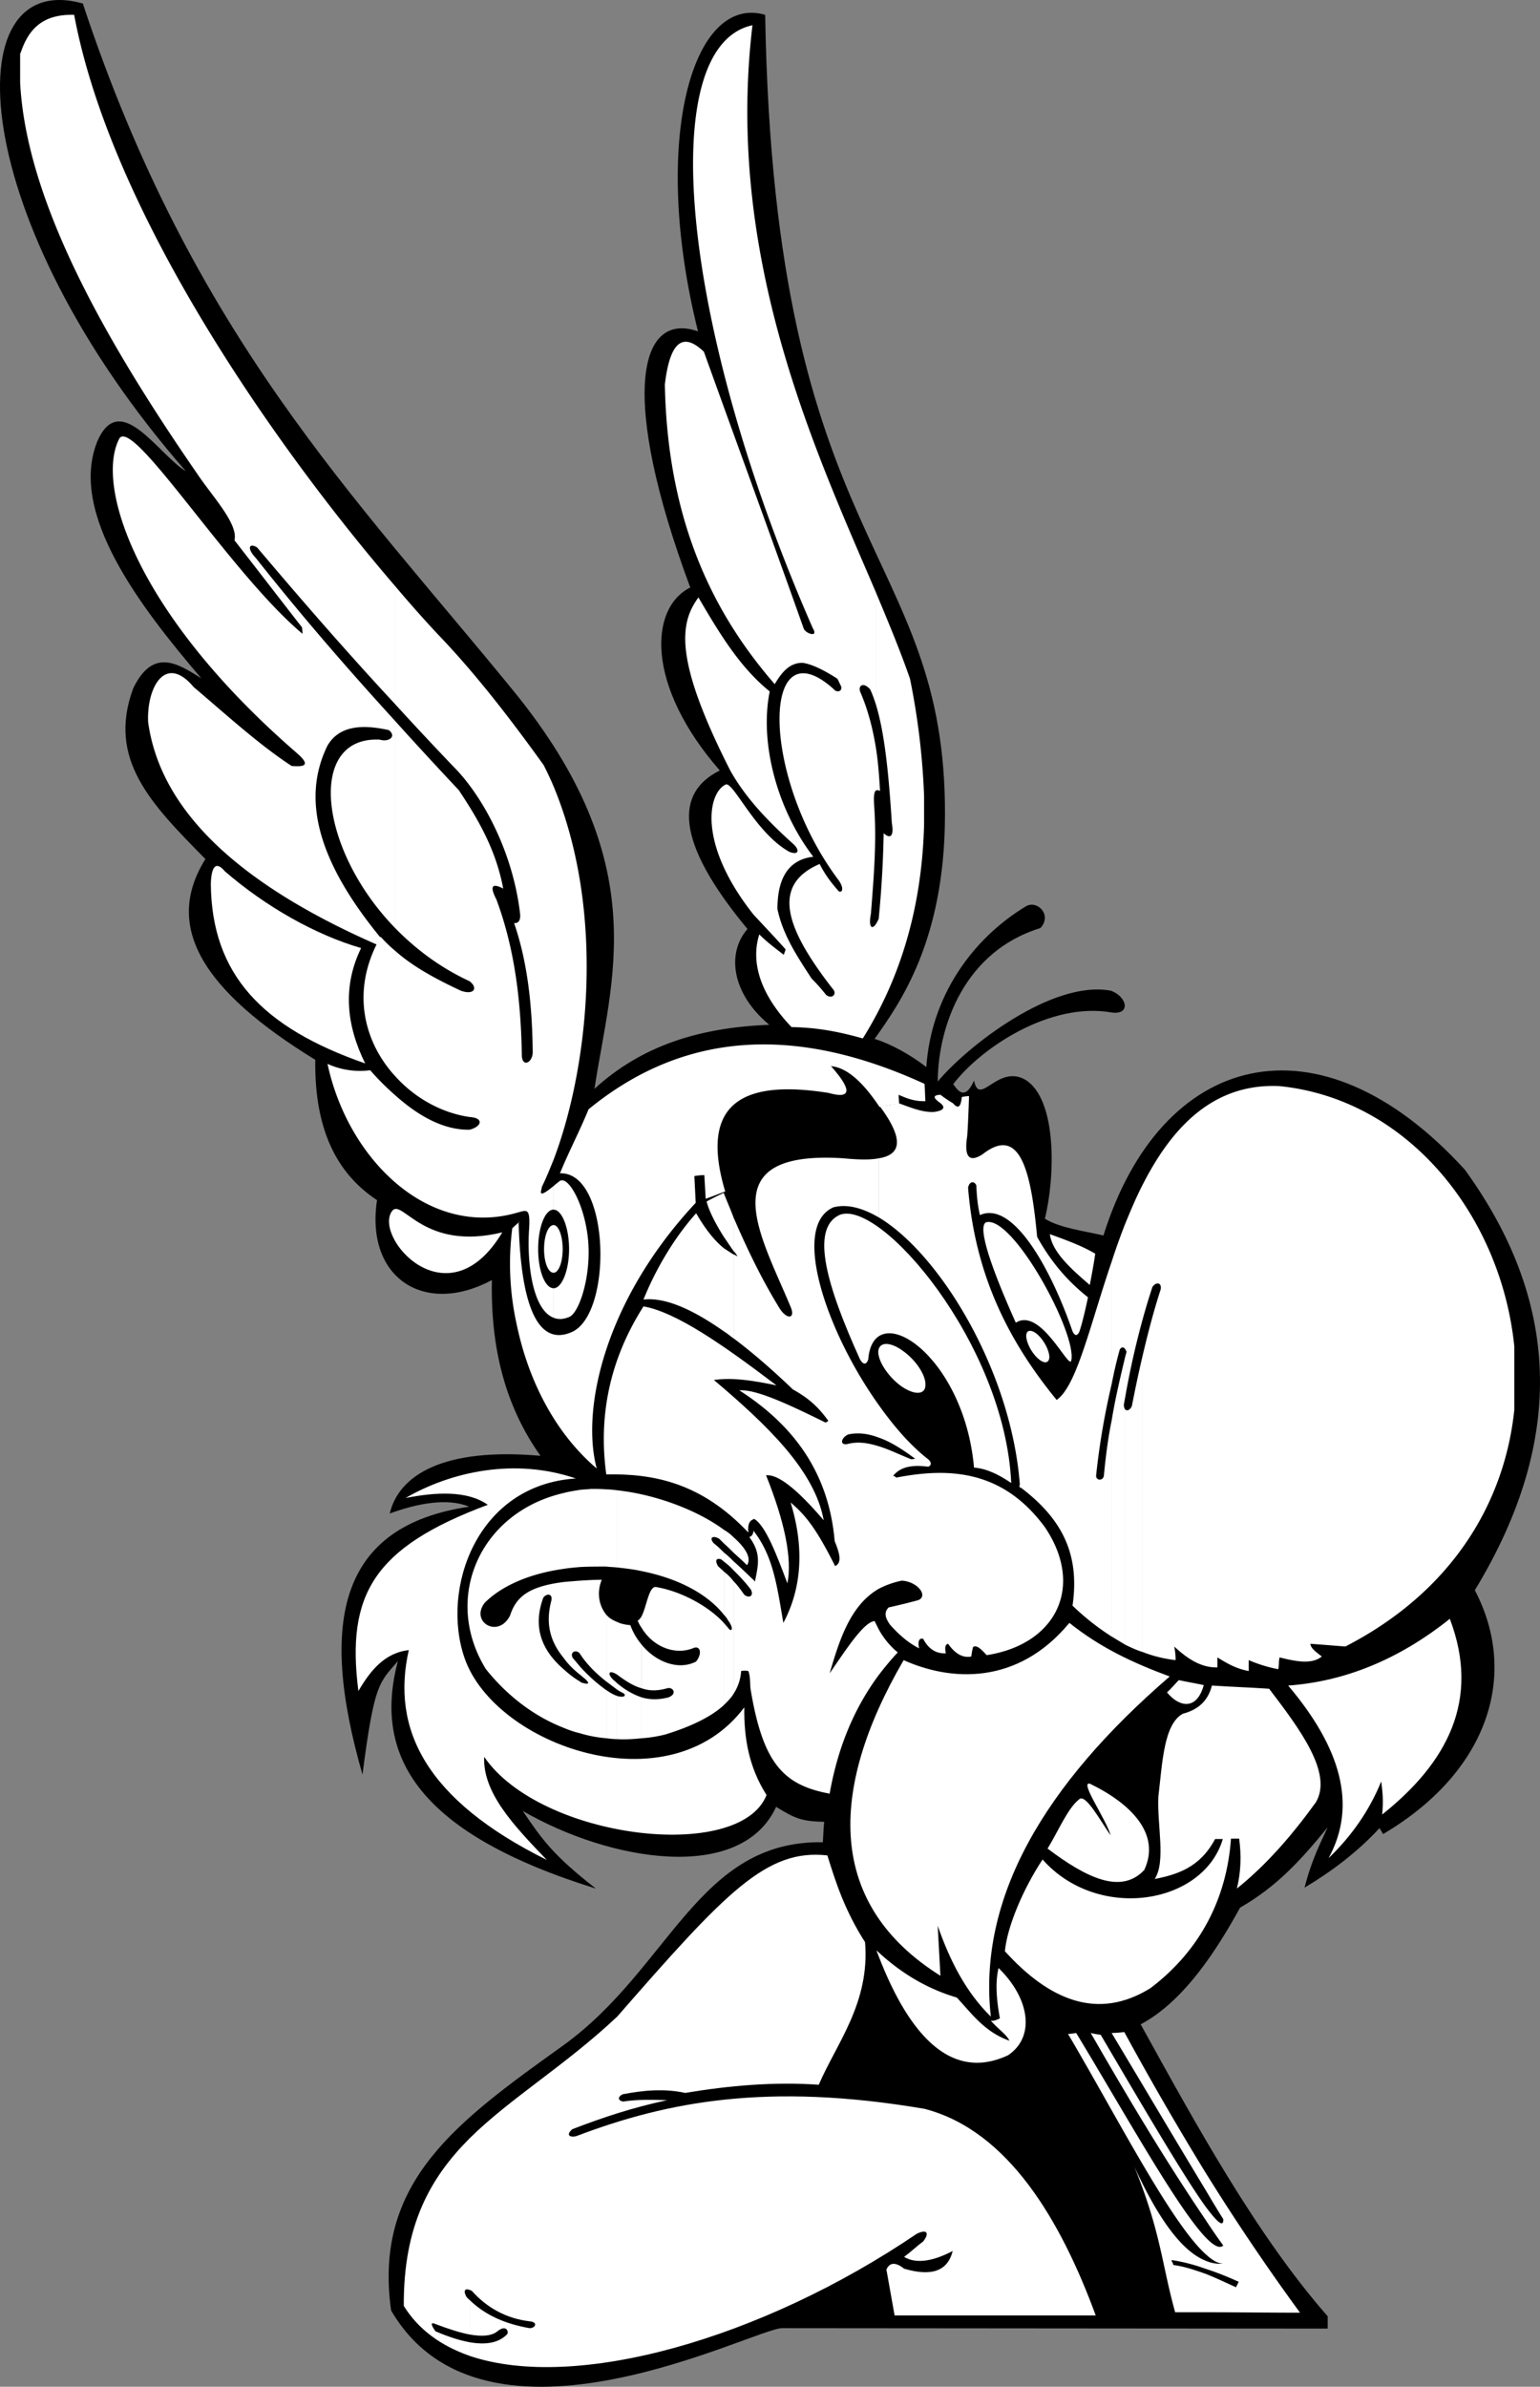<?xml version="1.0" encoding="UTF-8" standalone="no"?>
<svg
   width="1108.275"
   height="1717.222"
   viewBox="0 0 85.451 132.402"
   version="1.1"
   id="svg28"
   sodipodi:docname="asterix.svg"
   inkscape:version="1.4 (e7c3feb100, 2024-10-09)"
   xmlns:inkscape="http://www.inkscape.org/namespaces/inkscape"
   xmlns:sodipodi="http://sodipodi.sourceforge.net/DTD/sodipodi-0.dtd"
   xmlns="http://www.w3.org/2000/svg"
   xmlns:svg="http://www.w3.org/2000/svg">
  <rect x="0" y="0" width="85.451" height="132.402" fill="#808080" stroke="none"/>
  <defs
     id="defs28" />
  <sodipodi:namedview
     id="namedview28"
     pagecolor="#505050"
     bordercolor="#eeeeee"
     borderopacity="1"
     inkscape:showpageshadow="0"
     inkscape:pageopacity="0"
     inkscape:pagecheckerboard="0"
     inkscape:deskcolor="#d1d1d1"
     inkscape:zoom="0.32"
     inkscape:cx="914.0625"
     inkscape:cy="1140.625"
     inkscape:window-width="1920"
     inkscape:window-height="1008"
     inkscape:window-x="0"
     inkscape:window-y="0"
     inkscape:window-maximized="1"
     inkscape:current-layer="g29" />
  <g
     fill-rule="evenodd"
     clip-rule="evenodd"
     id="g28"
     transform="translate(-25.879,-8.504)">
    <path
       fill="#ffffff"
       fill-opacity="0"
       d="M 0,0 H 192.756 V 192.756 H 0 Z"
       id="path1" />
    <g
       id="g30">
      <path
         d="m 68.337,9.327 c 0.504,29.828 10.051,29.5 9.976,44.439 -0.025,6.928 -2.494,10.379 -3.905,12.369 0.907,0.277 1.99,0.882 2.872,1.562 0.252,-3.855 2.494,-7.104 5.568,-8.943 0.655,-0.302 1.411,0.554 0.755,1.234 -4.182,1.285 -5.668,5.391 -5.693,8.515 1.587,-1.915 6.349,-5.668 9.624,-5.039 0.907,0.353 1.083,1.335 0.05,1.209 -3.502,-0.629 -7.381,2.066 -8.817,3.98 0.151,0.126 0.58,1.083 1.159,-0.202 0.302,1.486 1.31,-0.932 2.847,-0.05 1.764,1.083 1.663,5.366 1.083,7.709 0.856,0.529 2.216,0.68 3.25,0.932 3.174,-10.152 11.917,-12.571 20.053,-3.653 5.189,7.154 5.719,14.838 0.555,23.328 2.492,4.761 0.68,10.127 -5.09,13.528 -0.051,-0.076 -0.176,-0.303 -0.201,-0.328 -1.234,1.335 -2.645,2.394 -4.156,3.3 0.402,-1.587 0.906,-2.519 1.283,-3.35 -1.461,1.788 -2.795,3.274 -4.861,4.459 -1.209,2.191 -3.048,5.164 -5.517,6.474 3.073,5.567 6.424,11.689 10.378,16.198 v 0.681 l -30.254,-0.025 c -1.486,-0.05 -16.501,7.961 -21.716,-0.982 -1.007,-7.18 3.704,-10.505 9.599,-14.737 5.87,-4.257 7.457,-11.361 14.359,-11.235 0.025,-0.429 0.05,-1.008 0.076,-1.134 -1.234,-0.025 -1.612,-0.176 -2.67,-0.831 -1.94,4.232 -9.195,3.048 -14.058,0.227 1.059,1.562 1.663,2.443 4.056,4.308 -9.699,-3.022 -12.419,-7.23 -10.984,-12.621 -1.033,1.209 -1.31,1.184 -1.965,6.298 -2.469,-8.591 -1.234,-13.805 5.92,-14.863 -1.209,-0.503 -2.897,-0.176 -4.408,0.378 0.503,-2.117 2.947,-3.678 8.363,-3.2 -1.965,-2.771 -2.771,-5.996 -2.695,-9.749 -3.754,2.015 -7.028,-0.126 -6.374,-4.434 -2.292,-1.511 -3.477,-4.005 -3.426,-7.784 -6.323,-3.879 -8.414,-7.432 -6.096,-11.135 -2.998,-3.048 -5.467,-5.517 -4.006,-9.472 1.109,-2.292 2.495,-1.36 3.779,-0.554 -3.401,-3.98 -7.381,-9.17 -5.769,-13.15 1.26,-2.897 3.376,0.73 4.913,1.662 C 24.075,20.789 23.269,6.682 30.474,8.697 c 6.096,18.44 15.065,27.308 23.882,38.115 7.86,9.623 5.416,16.072 4.509,22.093 2.645,-2.418 5.845,-3.401 9.699,-3.552 C 66.498,63.64 66.17,61.398 67.355,60.038 63.273,55.126 63.375,52.455 65.818,51.246 61.687,46.51 61.913,42.227 64.18,41.094 60.25,30.538 61.283,25.727 64.609,26.886 61.963,16.28 64.306,8.143 68.337,9.327 Z"
         id="path2" />
      <path
         d="m 90.632,102.386 c 0.227,-0.201 0.428,-0.453 0.655,-0.68 0.454,0.101 0.933,0.176 1.386,0.276 -0.379,1.386 -1.336,1.26 -2.041,0.404 z m -18.844,9.044 c 0.454,1.461 0.958,3.048 2.091,4.812 0.277,3.376 -1.586,5.618 -2.569,7.91 -2.495,-0.176 -5.014,0.051 -7.407,0.453 -1.159,-0.251 -2.317,-0.15 -3.476,0.076 -0.302,0.151 -0.252,0.353 0.025,0.403 0.807,-0.126 1.638,-0.101 2.444,-0.076 -1.889,0.403 -3.577,0.958 -5.265,1.612 -0.453,0.403 0.025,0.479 0.302,0.353 4.938,-1.864 10.505,-2.973 19.247,-1.485 4.661,1.209 7.583,6.247 9.498,11.462 h -11.16 c -0.151,-0.856 -0.302,-1.688 -0.454,-2.545 0.176,-0.403 0.504,-0.428 0.982,-0.05 1.537,0.453 2.419,0.126 2.696,-0.982 -1.007,0.529 -1.99,0.756 -2.696,0.327 0.378,-0.277 0.681,-0.579 1.059,-0.856 0.353,-0.453 0.227,-0.705 -0.353,-0.428 -8.616,5.844 -18.944,8.767 -24.814,6.776 v -0.756 c 0.882,0.151 1.587,0.051 2.066,-0.429 0.125,-0.101 0,-0.604 -0.529,-0.176 -0.302,0.252 -0.831,0.302 -1.537,0.176 v -1.914 c 0.907,0.882 2.041,1.335 3.325,1.562 0.328,0 0.479,-0.327 0.025,-0.378 -1.31,-0.15 -2.394,-0.756 -3.225,-1.688 -0.05,-0.025 -0.076,-0.051 -0.126,-0.051 v -8.414 c 2.268,-2.242 5.265,-4.005 8.188,-6.751 6.045,-6.928 8.288,-9.321 11.663,-8.943 z m -19.851,27.761 c -1.587,-0.555 -2.847,-1.462 -3.653,-2.771 -0.025,-4.459 1.461,-7.104 3.653,-9.296 v 8.414 c -0.277,-0.126 -0.353,0.076 -0.176,0.378 0.05,0.075 0.125,0.126 0.176,0.177 v 1.914 c -0.529,-0.101 -1.159,-0.302 -1.89,-0.579 -0.252,-0.126 -0.302,0 0,0.403 0.706,0.302 1.335,0.504 1.89,0.604 z"
         fill="#e5a773"
         id="path9"
         style="fill:#ffffff;fill-opacity:1" />
      <path
         d="m 89.271,74.246 c 1.612,-3.174 3.905,-5.668 7.608,-5.492 7.179,0.731 12.294,7.255 13.025,14.435 v 3.527 c -0.529,5.088 -3.402,10.051 -9.373,13.125 -0.654,-0.051 -1.283,-0.102 -1.939,-0.151 0,0.227 0.303,0.453 0.631,0.705 -0.555,0.453 -1.436,0.277 -2.343,0.051 -0.051,0.176 -0.025,0.479 -0.075,0.654 a 7.773,7.773 0 0 1 -1.638,-0.504 v 0.605 c -0.705,-0.127 -1.209,-0.429 -1.738,-0.756 v 0.554 c -0.832,0.025 -1.587,-0.403 -2.394,-1.158 0.051,0.251 0.076,0.503 0.076,0.755 a 7.285,7.285 0 0 1 -1.839,-0.453 v -16.4 c 0.302,-1.285 0.63,-2.544 1.008,-3.703 0.075,-0.377 -0.227,-0.454 -0.454,-0.151 a 37.962,37.962 0 0 0 -0.554,1.839 v -7.482 z m -0.957,2.142 c 0.303,-0.73 0.605,-1.461 0.958,-2.142 v 7.482 a 46.408,46.408 0 0 0 -0.958,4.282 v -2.242 c 0.025,-0.101 0.051,-0.176 0.076,-0.277 L 88.314,83.34 Z m 0.957,23.756 v -16.4 a 73.978,73.978 0 0 0 -0.58,2.721 c -0.05,0.201 -0.252,0.353 -0.378,0.227 V 99.74 c 0.304,0.152 0.631,0.303 0.958,0.404 z m -1.712,-21.64 c 0.227,-0.706 0.479,-1.411 0.755,-2.116 v 6.953 c -0.101,-0.126 -0.201,-0.126 -0.302,0.025 -0.176,0.63 -0.328,1.284 -0.453,1.939 z M 88.314,99.74 V 86.691 c -0.05,-0.051 -0.075,-0.151 -0.075,-0.277 0.025,-0.126 0.05,-0.277 0.075,-0.403 v -2.242 c -0.277,1.159 -0.554,2.318 -0.755,3.552 v 11.966 c 0.251,0.151 0.503,0.303 0.755,0.453 z M 84.51,86.162 c 1.108,-0.756 1.839,-4.106 3.048,-7.658 v 6.802 a 40.54,40.54 0 0 0 -0.857,5.038 c -0.025,0.303 0.378,0.328 0.429,0.025 0.101,-1.058 0.227,-2.065 0.428,-3.048 v 11.966 a 13.766,13.766 0 0 1 -2.167,-1.713 c 0.403,-2.771 -0.504,-4.761 -2.872,-6.55 -0.025,0 -0.025,0.025 -0.05,0.025 v -0.051 c 0,-0.025 -0.025,-0.025 -0.025,-0.025 0,-0.05 0,-0.075 0.025,-0.101 C 81.99,84.524 78.01,78.049 74.635,76.034 V 72.76 c 1.259,-0.202 1.41,-1.058 0.075,-2.872 0.353,-0.051 0.706,-0.101 1.058,-0.177 0.63,0.227 1.285,0.504 1.915,0.479 0.604,-0.076 0.681,-0.277 0.328,-0.529 -0.378,-0.277 -0.353,-0.403 0.05,-0.428 0.227,0.176 0.454,0.327 0.706,0.479 0.277,0.328 0.428,0.201 0.479,-0.353 a 2.22,2.22 0 0 1 0.403,-0.05 c -0.025,0.73 -0.05,1.486 -0.101,2.216 -0.176,1.109 0.076,1.512 0.856,1.008 2.116,-1.662 2.695,1.059 3.023,4.585 0.73,1.31 1.612,2.394 2.821,3.351 -0.101,0.504 -0.302,1.386 -0.479,1.915 -0.126,0.252 -0.252,0.227 -0.378,-0.025 -1.184,-3.451 -3.3,-7.281 -5.139,-6.449 -0.151,-0.655 -0.176,-1.184 -0.202,-1.663 -0.151,-0.276 -0.403,-0.176 -0.454,0.151 0.38,4.736 2.168,8.414 4.914,11.764 z m -9.875,0.277 v 1.813 c 0.604,0.202 1.259,0.605 2.04,1.185 -0.101,-0.025 -0.201,0.05 -0.277,0 -0.63,-0.252 -1.184,-0.529 -1.763,-0.706 v 7.91 a 4.827,4.827 0 0 1 1.284,-0.453 c 0.882,0.051 1.486,0.856 0.907,1.083 -0.554,0.151 -1.083,0.277 -1.638,0.403 -0.302,0.303 -0.151,0.63 0.076,0.957 0.428,0.479 0.958,0.982 1.612,1.311 -0.075,-0.403 0,-0.58 0.227,-0.529 0.302,0.579 0.73,0.832 1.26,0.807 -0.076,-0.328 -0.025,-0.504 0.125,-0.529 0.353,0.504 0.781,0.806 1.285,0.705 0.025,-0.176 0.051,-0.353 0.101,-0.529 0.202,-0.126 0.454,0.126 0.755,0.454 3.88,-0.604 5.441,-3.829 3.225,-7.104 -2.268,-3.073 -5.139,-3.351 -8.238,-2.746 A 0.412,0.412 0 0 0 75.439,90.37 c 0.378,-0.453 0.933,-0.63 1.94,-0.504 0.176,-0.05 0.227,-0.252 -0.05,-0.453 -0.931,-0.731 -1.837,-1.765 -2.694,-2.974 z m 0,12.445 v 2.545 c 0.327,-0.429 0.68,-0.856 1.058,-1.26 a 4.384,4.384 0 0 1 -1.058,-1.285 z m 0,-22.849 c -0.907,-0.529 -1.764,-0.756 -2.52,-0.554 -2.368,1.058 -0.378,6.903 2.52,10.958 v 1.813 C 73.98,88 73.426,87.975 72.947,88.076 c -0.428,0.201 -0.479,0.63 -0.025,0.529 0.58,-0.151 1.134,-0.05 1.713,0.126 v 7.91 c -1.562,0.907 -2.167,2.797 -2.721,4.687 0.907,-1.311 1.89,-2.848 2.494,-2.897 l 0.227,0.453 v 2.545 c -1.436,1.939 -2.293,4.156 -2.721,6.575 -2.594,-0.479 -3.703,-1.713 -4.383,-5.77 -0.05,-0.327 0,-0.68 -0.126,-1.032 a 1.09,1.09 0 0 0 -0.403,0 2.562,2.562 0 0 1 -0.402,1.234 v -6.197 c 0.201,0.201 0.377,0.453 0.579,0.73 0.277,0.227 0.554,0.05 0.353,-0.303 A 9.287,9.287 0 0 0 66.6,95.633 V 95.13 c 0.402,0.353 0.781,0.73 1.184,1.108 v -0.075 c 0.177,-0.882 0.328,-1.512 -0.328,-2.394 0.151,-0.051 0.227,-0.177 0.227,-0.353 1.108,1.411 1.31,3.074 1.663,5.114 1.007,-1.89 1.184,-4.131 0.403,-6.676 0.806,0.68 1.411,1.411 2.469,3.527 0.302,-0.151 0.353,-0.479 -0.025,-1.386 -0.328,-3.854 -2.343,-6.475 -5.291,-8.364 0.932,-0.075 2.796,0.807 4.787,1.789 a 0.532,0.532 0 0 0 0.151,-0.101 c -0.554,-0.756 -1.058,-1.234 -1.965,-1.738 -1.184,-1.134 -2.267,-2.066 -3.274,-2.822 v -4.661 c 0.075,0.025 0.151,0.076 0.201,0.101 a 1.106,1.106 0 0 0 -0.201,-0.277 v -1.839 c 0.73,1.688 1.536,3.376 2.544,5.013 0.428,0.655 0.907,0.555 0.58,-0.151 -1.612,-3.879 -4.509,-8.666 2.948,-8.187 0.806,0.076 1.461,0.101 1.965,0 v 3.277 z m -8.036,17.76 v 0.856 c 0.251,0.227 0.503,0.454 0.73,0.68 0.253,-0.377 -0.05,-0.931 -0.73,-1.536 z m 0,8.642 c -0.126,0.227 -0.328,0.428 -0.555,0.654 v -4.56 c 0.101,0.126 0.202,0.227 0.277,0.328 0.151,0.176 0.302,0 -0.051,-0.479 a 1.17,1.17 0 0 0 -0.227,-0.302 v -2.394 c 0.202,0.151 0.378,0.327 0.555,0.555 v 6.198 z m -0.555,-9.07 c 0.227,0.126 0.403,0.277 0.555,0.428 v 0.856 c -0.177,-0.176 -0.353,-0.353 -0.555,-0.529 z m 0,1.259 v 0.504 c 0.202,0.151 0.378,0.302 0.555,0.503 V 95.13 c -0.177,-0.176 -0.353,-0.352 -0.555,-0.504 z m 0.555,-11.865 c -0.177,-0.125 -0.353,-0.277 -0.555,-0.403 v -4.61 c 0.202,0.126 0.378,0.252 0.555,0.353 z m 0,-4.836 v -1.839 c -0.177,-0.479 -0.378,-0.932 -0.555,-1.385 v 2.418 c 0.177,0.251 0.353,0.528 0.555,0.806 z m -0.555,25.166 c -0.68,0.63 -1.789,1.185 -3.275,1.638 a 7.526,7.526 0 0 1 -1.285,0.202 v -2.268 c 0.504,0.15 1.007,0.126 1.486,0 0.529,-0.202 0.227,-0.604 -0.076,-0.504 -0.454,0.126 -0.907,0.176 -1.411,0 V 99.74 c 0.806,0.983 2.065,1.437 3.023,0.933 0.353,-0.453 0.227,-0.882 -0.126,-0.756 -1.008,0.428 -2.242,-0.025 -2.897,-1.108 v -0.655 c 0.277,-0.529 0.403,-1.688 0.806,-1.612 1.461,0.252 2.948,1.108 3.754,1.99 v 4.559 z M 61.485,91.402 v 4.257 c 1.889,0.377 3.577,1.184 4.56,2.418 v -2.394 c -0.101,-0.101 -0.227,-0.201 -0.327,-0.302 -0.177,-0.328 -0.101,-0.454 0.176,-0.378 0.051,0.05 0.101,0.075 0.151,0.126 V 94.625 C 65.869,94.449 65.692,94.272 65.491,94.122 65.214,93.82 65.415,93.643 65.793,93.87 l 0.252,0.252 v -0.756 c -1.084,-0.805 -2.747,-1.561 -4.56,-1.964 z m 4.559,-9.044 c -1.864,-1.31 -3.325,-1.89 -4.459,-1.764 0.604,-1.511 1.612,-3.325 2.922,-4.787 0.479,0.832 0.982,1.487 1.537,1.94 z m 0,-5.24 v -2.443 c -0.327,0.151 -0.63,0.302 -0.957,0.479 0.126,0.503 0.479,1.209 0.957,1.964 z m -4.559,27.813 c -0.479,0.05 -0.933,0.075 -1.36,0.05 v -2.394 c 0.453,0.126 0.554,-0.075 0.252,-0.201 a 2.295,2.295 0 0 1 -0.252,-0.151 v -0.353 c 0.453,0.378 0.907,0.63 1.36,0.781 z m -1.36,-13.756 c 0.453,0.05 0.907,0.126 1.36,0.227 v 4.257 c -0.454,-0.101 -0.907,-0.151 -1.36,-0.202 z m 1.36,6.978 v 0.655 c -0.101,-0.126 -0.151,-0.252 -0.227,-0.403 0.075,-0.025 0.151,-0.126 0.227,-0.252 z m 0,1.587 a 3.584,3.584 0 0 1 -0.63,-1.083 c -0.277,-0.025 -0.529,-0.075 -0.73,-0.177 v 2.923 c 0.025,0.025 0.075,0.051 0.101,0.075 0.479,0.353 0.882,0.58 1.26,0.681 V 99.74 Z m -1.36,5.24 c -0.202,0 -0.403,-0.025 -0.604,-0.05 v -2.671 c 0.151,0.101 0.302,0.201 0.479,0.277 0.05,0.025 0.076,0.025 0.126,0.05 v 2.394 z M 59.52,91.125 c 0.201,0 0.403,0.025 0.604,0.05 v 4.283 c -0.202,-0.025 -0.403,-0.025 -0.604,-0.05 z m 0.605,7.355 v 2.923 c -0.428,-0.277 -0.604,-0.101 -0.202,0.303 0.076,0.05 0.126,0.101 0.202,0.176 v 0.353 a 316.68,316.68 0 0 1 -0.604,-0.453 v -3.703 c 0.15,0.176 0.352,0.301 0.604,0.401 z m -0.605,6.451 a 7.25,7.25 0 0 1 -1.461,-0.277 v -2.872 c 0.025,0.025 0.05,0.025 0.05,0.05 0.479,0.151 0.504,0.051 0.227,-0.201 -0.101,-0.075 -0.176,-0.151 -0.277,-0.227 v -0.453 c 0.454,0.504 0.932,0.932 1.461,1.31 z M 58.059,91.15 c 0.202,-0.025 0.403,-0.025 0.605,-0.051 0.302,0 0.579,0 0.856,0.025 v 4.283 c -0.479,0 -0.982,0 -1.461,0.025 z m 1.461,6.928 c -0.429,-0.529 -0.529,-1.26 -0.252,-1.939 -0.429,0 -0.832,0.025 -1.209,0.05 v 4.057 c 0.378,0.579 0.882,1.083 1.461,1.536 z m -1.461,6.575 a 5.518,5.518 0 0 1 -0.907,-0.303 v -3.25 c 0.252,0.228 0.554,0.479 0.907,0.681 z M 57.152,91.327 c 0.277,-0.076 0.604,-0.126 0.907,-0.176 v 4.282 c -0.302,0.025 -0.604,0.051 -0.907,0.101 z m 0.907,4.861 c -0.328,0.025 -0.63,0.051 -0.907,0.075 v 4.207 c 0.227,0.328 0.529,0.63 0.907,0.933 v -0.453 c -0.126,-0.151 -0.252,-0.303 -0.403,-0.479 -0.177,-0.353 0.227,-0.479 0.403,-0.226 z m -0.907,8.163 c -1.738,-0.68 -3.199,-1.864 -4.308,-3.25 -2.419,-3.904 -0.378,-8.69 4.308,-9.774 v 4.207 c -1.789,0.252 -3.376,0.881 -4.384,1.889 -0.806,1.058 0.756,1.99 1.411,0.705 0.327,-1.008 0.982,-1.612 2.973,-1.864 v 4.207 c -0.832,-1.007 -0.982,-2.04 -0.68,-3.174 0.101,-0.479 -0.403,-0.378 -0.479,-0.075 -0.504,1.461 -0.151,2.746 1.159,3.879 z"
         fill="#e5a773"
         id="path13"
         style="fill:#ffffff;fill-opacity:1" />
      <g
         id="g29">
        <path
           d="m 97.357,102.008 c 3.1,-0.227 6.098,-1.411 8.969,-3.703 1.713,4.509 -0.15,7.986 -3.754,10.857 0.076,-0.756 0.025,-1.234 -0.051,-1.839 -0.654,1.612 -1.637,3.023 -2.922,4.258 1.614,-2.947 0.657,-6.147 -2.242,-9.573 z M 85.216,98.531 c 1.738,1.386 3.527,2.217 5.567,2.973 -6.978,6.021 -10.656,12.294 -9.925,18.869 -1.386,-1.36 -2.268,-3.099 -2.948,-5.038 l 0.151,2.771 c -6.273,-3.93 -6.273,-10.228 -2.041,-17.509 2.57,1.159 6.298,1.436 9.196,-2.066 z m -16.803,9.548 c -0.982,-1.537 -1.26,-3.174 -1.234,-4.862 -4.182,5.567 -13.831,2.116 -15.518,-2.721 -1.335,-3.829 0.655,-9.623 6.171,-9.976 -3.4,-1.159 -6.928,-0.378 -9.447,1.083 1.663,-0.327 3.426,-0.428 4.56,0.378 -6.349,2.368 -7.86,4.988 -7.18,10.329 0.655,-1.108 1.436,-2.116 2.796,-2.268 -0.982,4.358 0.907,8.288 7.658,11.639 -1.864,-1.939 -3.552,-3.729 -3.476,-5.719 3.124,4.56 14.183,5.896 15.67,2.117 z M 59.52,90.294 c -0.403,-2.923 0.025,-6.122 2.065,-9.321 1.814,0.327 4.358,2.091 7.381,4.384 -1.209,-0.252 -2.368,-0.454 -3.477,-0.303 2.948,2.494 5.593,5.014 6.096,7.785 -1.486,-1.739 -2.544,-2.57 -3.199,-2.495 1.033,2.57 1.461,4.636 1.184,5.996 -0.604,-1.612 -1.209,-3.199 -1.839,-3.577 -0.252,0.076 -0.378,0.277 -0.328,0.756 -2.618,-2.772 -5.263,-3.276 -7.883,-3.225 z"
           fill="#f2ca30"
           id="path3"
           style="fill:#ffffff;fill-opacity:1" />
        <path
           d="m 92.748,136.772 c 1.763,0 3.527,0.025 5.266,0.025 a 124.676,124.676 0 0 1 -5.266,-7.81 v 0.958 c 0.328,0.554 0.655,1.107 1.007,1.662 0.025,0.504 -0.353,0.151 -1.007,-0.73 v 0.73 c 0.328,0.504 0.655,0.982 1.007,1.461 -0.201,0.201 -0.554,0 -1.007,-0.479 v 0.933 c 0.377,0.353 0.706,0.554 1.007,0.554 A 1.992,1.992 0 0 1 92.748,133.9 v 0.453 c 0.629,0.201 1.259,0.453 1.864,0.73 l -0.151,0.302 c -0.555,-0.251 -1.134,-0.528 -1.713,-0.755 z m -1.663,0 h 1.663 v -2.141 c -0.58,-0.202 -1.159,-0.403 -1.764,-0.479 -0.025,-0.152 -0.075,-0.127 -0.101,-0.277 a 9.65,9.65 0 0 1 1.864,0.479 v -0.453 c -1.36,-0.555 -2.67,-2.469 -3.93,-5.215 1.487,3.678 1.513,5.366 2.268,8.086 z m 1.663,-7.784 v 0.958 c -1.738,-2.872 -3.451,-5.77 -5.189,-8.667 0.227,0 0.479,-0.024 0.705,-0.05 a 174.13,174.13 0 0 0 4.484,7.759 z m 0,1.89 v 0.73 c -2.267,-3.351 -4.333,-6.827 -6.348,-10.329 0.176,0.051 0.378,0.076 0.554,0.102 2.267,3.854 4.535,7.733 5.794,9.497 z m 0,1.713 v 0.933 c -1.94,-1.789 -4.963,-7.709 -7.608,-12.193 0.151,0 0.302,-0.025 0.453,-0.051 2.57,4.232 5.543,9.598 7.155,11.311 z M 81.286,117.678 c -0.201,0.856 -0.101,1.813 0.075,2.796 -0.151,0.051 -0.276,0.151 -0.503,0.126 0.428,0.479 0.881,0.781 1.033,1.108 -1.385,-0.479 -2.116,-1.537 -2.922,-2.394 -1.713,-0.504 -3.174,-1.411 -4.459,-2.62 1.36,3.653 3.653,7.533 7.306,5.82 1.535,-1.033 1.183,-3.174 -0.53,-4.836 z"
           fill="#e5a773"
           id="path4"
           style="fill:#ffffff;fill-opacity:1" />
        <path
           d="m 86.349,107.449 c 2.292,1.108 3.955,2.797 3.023,4.786 -1.285,1.386 -3.224,0.429 -5.366,-1.184 0.604,-0.982 1.108,-2.217 1.738,-2.721 0.353,-0.403 1.234,1.26 1.764,1.99 -0.252,-0.906 -1.738,-2.997 -1.159,-2.871 z"
           fill="#cc2229"
           id="path5"
           style="fill:#ffffff;fill-opacity:1" />
        <path
           d="m 77.179,68.629 c -6.978,-3.2 -13.226,-3.023 -18.642,1.411 -0.504,1.234 -1.083,2.317 -1.587,3.552 2.796,-0.101 2.948,7.859 0.629,8.817 -2.317,0.982 -2.846,-2.922 -2.922,-6.122 h 0.05 a 5.272,5.272 0 0 0 -0.403,0.353 15.513,15.513 0 0 0 0.252,5.366 c 0.63,3.022 2.091,5.97 4.434,7.96 -0.882,-3.3 0.454,-9.346 5.492,-14.737 l -0.075,-1.486 c 0.176,-0.025 0.353,-0.05 0.554,-0.05 l 0.075,1.31 c 0.378,-0.126 0.731,-0.277 1.083,-0.403 -1.511,-5.063 1.159,-6.197 5.744,-5.467 1.26,0.353 1.31,-0.151 0.126,-1.486 0.856,0.075 1.738,0.831 2.695,2.267 0.353,-0.075 0.731,-0.125 1.083,-0.176 0,-0.176 -0.025,-0.353 -0.025,-0.503 0.453,0.201 0.907,0.378 1.486,0.353 -0.023,-0.304 -0.023,-0.632 -0.049,-0.959 z"
           fill="#bbbcbf"
           id="path6"
           style="fill:#ffffff;fill-opacity:1" />
        <path
           d="m 84.132,76.967 c 0.756,0.277 1.713,0.604 2.519,1.083 -0.075,0.554 -0.202,1.209 -0.302,1.738 -1.058,-0.906 -2.091,-1.838 -2.217,-2.821 z"
           fill="#f2ca30"
           id="path7"
           style="fill:#ffffff;fill-opacity:1" />
        <path
           d="m 83.729,111.656 c -1.083,1.638 -1.965,3.729 -2.091,5.089 2.443,2.695 5.14,3.88 8.087,2.041 2.821,-2.142 4.232,-5.064 4.459,-8.289 h 0.453 c 0.126,0.933 0.101,1.84 -0.126,2.771 1.663,-1.335 3.073,-2.973 4.383,-4.786 0.957,-1.612 -0.906,-4.081 -2.594,-6.298 -1.083,-0.076 -2.091,-0.102 -3.175,-0.177 -0.226,0.907 -0.831,1.36 -1.612,1.562 -1.058,0.579 -1.134,2.695 -1.36,4.609 -0.076,1.537 0.428,3.603 -0.202,4.56 1.285,-0.252 2.52,-0.654 3.351,-2.217 h 0.428 c -1.083,3.655 -6.952,4.586 -10.001,1.135 z"
           fill="#e5a773"
           id="path8"
           style="fill:#ffffff;fill-opacity:1" />
        <path
           d="m 85.316,83.996 c 0.377,-1.437 -3.25,-8.138 -4.736,-7.684 -0.479,0.302 0.353,2.645 1.663,5.567 1.36,-0.881 2.923,2.57 3.073,2.117 z"
           fill="#ffffff"
           id="path10" />
        <path
           d="m 82.822,82.61 c 0,-0.353 0.302,-0.378 0.655,-0.051 0.353,0.328 0.629,0.882 0.629,1.235 -0.025,0.353 -0.302,0.377 -0.655,0.05 -0.352,-0.327 -0.629,-0.881 -0.629,-1.234 z m -8.212,0.882 c 0.025,-0.554 0.629,-0.579 1.335,-0.075 0.73,0.503 1.31,1.36 1.285,1.915 0,0.554 -0.604,0.579 -1.335,0.075 -0.706,-0.505 -1.285,-1.361 -1.285,-1.915 z"
           fill="#ffffff"
           id="path11" />
        <path
           d="m 73.602,83.92 c -1.839,-4.056 -2.771,-7.229 -1.159,-8.011 2.217,-0.982 9.195,7.104 9.547,14.863 -0.705,-0.479 -1.385,-0.806 -2.065,-0.856 -0.554,-6.298 -5.593,-9.522 -5.87,-5.996 -0.1,0.303 -0.277,0.303 -0.453,0 z"
           fill="#ffffff"
           id="path12" />
        <path
           d="m 74.484,64.85 c 1.713,-3.199 2.569,-6.751 2.67,-10.605 v -1.587 a 40.133,40.133 0 0 0 -0.781,-6.499 c -0.504,-1.461 -1.159,-3.048 -1.89,-4.787 v 6.222 c 0.428,1.411 0.68,3.351 0.882,6.575 0.126,0.706 -0.076,0.907 -0.454,0.554 a 58.957,58.957 0 0 1 -0.277,4.762 c -0.051,0.101 -0.101,0.201 -0.151,0.276 v 5.089 z m 0,-12.496 v -2.343 c 0.126,0.781 0.176,1.562 0.227,2.368 C 74.61,52.33 74.534,52.33 74.484,52.354 Z m -4.686,13.125 c 1.133,0.025 2.267,0.151 3.955,0.63 a 19.9,19.9 0 0 0 0.73,-1.26 V 59.76 c -0.227,0.353 -0.428,0.151 -0.277,-0.579 0.151,-1.99 0.328,-3.955 0.177,-5.996 -0.025,-0.378 -0.025,-0.731 0.101,-0.832 V 50.01 c -0.177,-1.108 -0.454,-2.167 -0.882,-3.149 -0.101,-0.302 0.151,-0.554 0.554,-0.126 0.126,0.252 0.227,0.554 0.328,0.856 V 41.369 C 71.108,33.484 66.095,22.777 67.631,9.904 c -5.416,1.159 -4.056,16.551 3.351,33.455 0.328,0.529 -0.378,0.302 -0.503,0.025 -1.814,-5.114 -3.704,-10.253 -5.542,-15.367 -1.184,-1.134 -1.889,-0.529 -2.167,1.813 0.151,7.961 2.948,12.999 6.096,16.627 0.403,-0.68 0.832,-1.184 1.537,-1.184 0.428,0.05 1.083,0.327 1.939,0.882 0.076,0.125 0.126,0.277 0.202,0.403 0.101,0.328 -0.251,0.378 -0.403,0.176 -4.056,-3.653 -4.056,4.862 0.277,10.606 0.328,0.479 0.176,0.705 0,0.604 -0.428,-0.479 -0.781,-0.958 -1.058,-1.512 -2.821,1.209 -1.738,3.754 0.706,6.903 0.302,0.302 -0.025,0.63 -0.353,0.353 a 10.115,10.115 0 0 0 -0.806,-0.907 c -0.781,-1.209 -1.587,-2.394 -1.89,-3.854 0,-1.512 0.479,-2.721 1.99,-2.897 -1.99,-2.595 -2.998,-6.298 -2.418,-9.17 -1.663,-1.335 -2.821,-3.275 -3.955,-5.214 -1.033,1.41 -1.385,3.4 1.764,9.598 0.831,1.486 2.041,2.771 3.501,4.081 0.403,0.378 0.252,0.63 -0.227,0.429 -1.89,-1.059 -3.099,-3.905 -3.527,-3.729 -1.007,0.479 -1.536,3.325 1.537,7.205 0.604,0.655 1.209,1.285 1.789,1.94 -0.025,0.101 -0.076,0.202 -0.101,0.302 -0.453,-0.353 -0.907,-0.68 -1.36,-1.134 -0.53,1.69 0.201,3.479 1.788,5.141 z M 56.597,79.108 c 0.277,0 0.504,-0.579 0.504,-1.31 0,-0.73 -0.227,-1.335 -0.504,-1.335 -0.302,0 -0.529,0.604 -0.529,1.335 0,0.731 0.227,1.31 0.529,1.31 z"
           fill="#ffffff"
           id="path14" />
        <path
           d="m 56.597,72.836 c 1.89,-4.963 2.948,-13.604 0,-20.708 z m 0,8.767 c 0.252,0.101 0.529,0.101 0.882,-0.05 0.504,-0.227 1.108,-1.965 1.059,-3.779 -0.051,-2.191 -1.159,-4.258 -1.663,-3.703 a 2.572,2.572 0 0 0 -0.277,0.227 v 1.31 c 0.454,0 0.857,0.982 0.857,2.192 0,1.184 -0.403,2.167 -0.857,2.167 v 1.636 z m -0.654,-7.256 c 0.227,-0.454 0.428,-0.957 0.654,-1.511 V 52.128 a 17.142,17.142 0 0 0 -0.554,-1.184 c -1.99,-2.771 -3.905,-5.214 -5.895,-7.281 a 70.297,70.297 0 0 1 -2.343,-2.645 v 6.55 a 203.57,203.57 0 0 0 3.225,3.451 c 1.637,1.637 3.3,4.736 3.703,8.137 0.05,0.378 -0.076,0.58 -0.328,0.554 0.756,2.192 1.008,4.636 1.033,7.155 0,0.604 -0.604,0.882 -0.604,0.151 -0.05,-2.923 -0.378,-5.845 -1.411,-8.616 -0.378,-0.73 -0.252,-0.932 0.378,-0.604 -0.403,-2.167 -1.411,-3.879 -2.469,-5.466 a 240.568,240.568 0 0 1 -3.527,-3.829 v 11.487 c 1.134,1.159 2.495,2.192 4.132,2.948 0.479,0.377 0.252,0.781 -0.479,0.529 -1.512,-0.706 -2.721,-1.386 -3.653,-2.217 V 68.2 c 1.083,1.209 2.57,2.041 4.132,2.268 0.806,0.05 0.68,0.529 0,0.705 -1.285,0.025 -2.67,-0.604 -4.132,-1.914 v 4.836 c 1.89,1.638 4.308,2.418 6.827,1.663 0.479,-0.126 0.681,-0.252 0.604,0.933 -0.125,1.839 0.177,4.458 1.36,4.912 v -1.638 c -0.479,0 -0.856,-0.982 -0.856,-2.167 0,-1.209 0.378,-2.192 0.856,-2.192 v -1.31 c -1.006,0.832 -0.628,0.177 -0.653,0.051 z M 47.805,41.019 C 41.281,33.436 32.06,20.387 29.994,9.327 c -1.789,-0.05 -2.544,0.832 -2.973,2.117 -0.025,0.024 -0.025,0.05 -0.025,0.05 v 1.587 c 0.328,6.374 4.434,13.906 9.851,21.741 0.806,1.209 2.267,2.746 2.041,3.653 1.259,1.612 2.494,3.224 3.753,4.836 0,0.101 0.025,0.227 0.025,0.353 -3.98,-3.325 -9.321,-11.916 -10.152,-10.857 -1.386,2.57 0.882,9.724 9.85,17.483 0.807,0.705 0.353,0.756 -0.302,0.705 -1.814,-1.184 -3.628,-2.847 -5.442,-4.383 -1.587,-1.889 -2.62,0.076 -2.519,1.965 0.655,4.686 4.686,8.817 12.672,12.319 -1.386,2.796 -0.63,5.492 1.032,7.306 v -6.953 a 7.969,7.969 0 0 1 -0.806,-0.781 c 0,0 0,0.025 -0.025,0.025 -3.073,-3.753 -4.534,-7.356 -2.922,-10.631 0.655,-1.109 1.915,-1.184 3.401,-0.857 0.454,0.353 0,0.681 -0.503,0.529 -4.056,-0.202 -3.401,6.071 0.856,10.455 V 48.5 c -2.695,-2.948 -5.265,-5.92 -7.733,-9.044 -0.529,-0.554 -0.353,-0.857 0.075,-0.58 2.469,2.922 4.988,5.819 7.658,8.691 v -6.548 z m 0,28.24 v 4.836 c -1.839,-1.587 -3.199,-3.98 -3.753,-6.575 a 4.347,4.347 0 0 0 2.368,0.353 14.6,14.6 0 0 0 1.385,1.386 z"
           fill="#ffffff"
           id="path15" />
        <path
           d="m 47.654,75.657 c -1.133,1.411 3.048,6.298 6.097,1.209 -4.358,1.059 -5.517,-1.839 -6.097,-1.209 z M 45.916,61.096 c -2.519,-0.73 -5.29,-2.292 -7.558,-4.257 -0.529,-0.63 -0.756,-0.202 -0.781,0.706 0.05,5.013 2.847,7.96 8.565,9.951 -1.058,-2.142 -1.259,-4.284 -0.226,-6.4 z"
           fill="#ffffff"
           id="path16" />
      </g>
    </g>
  </g>
</svg>
